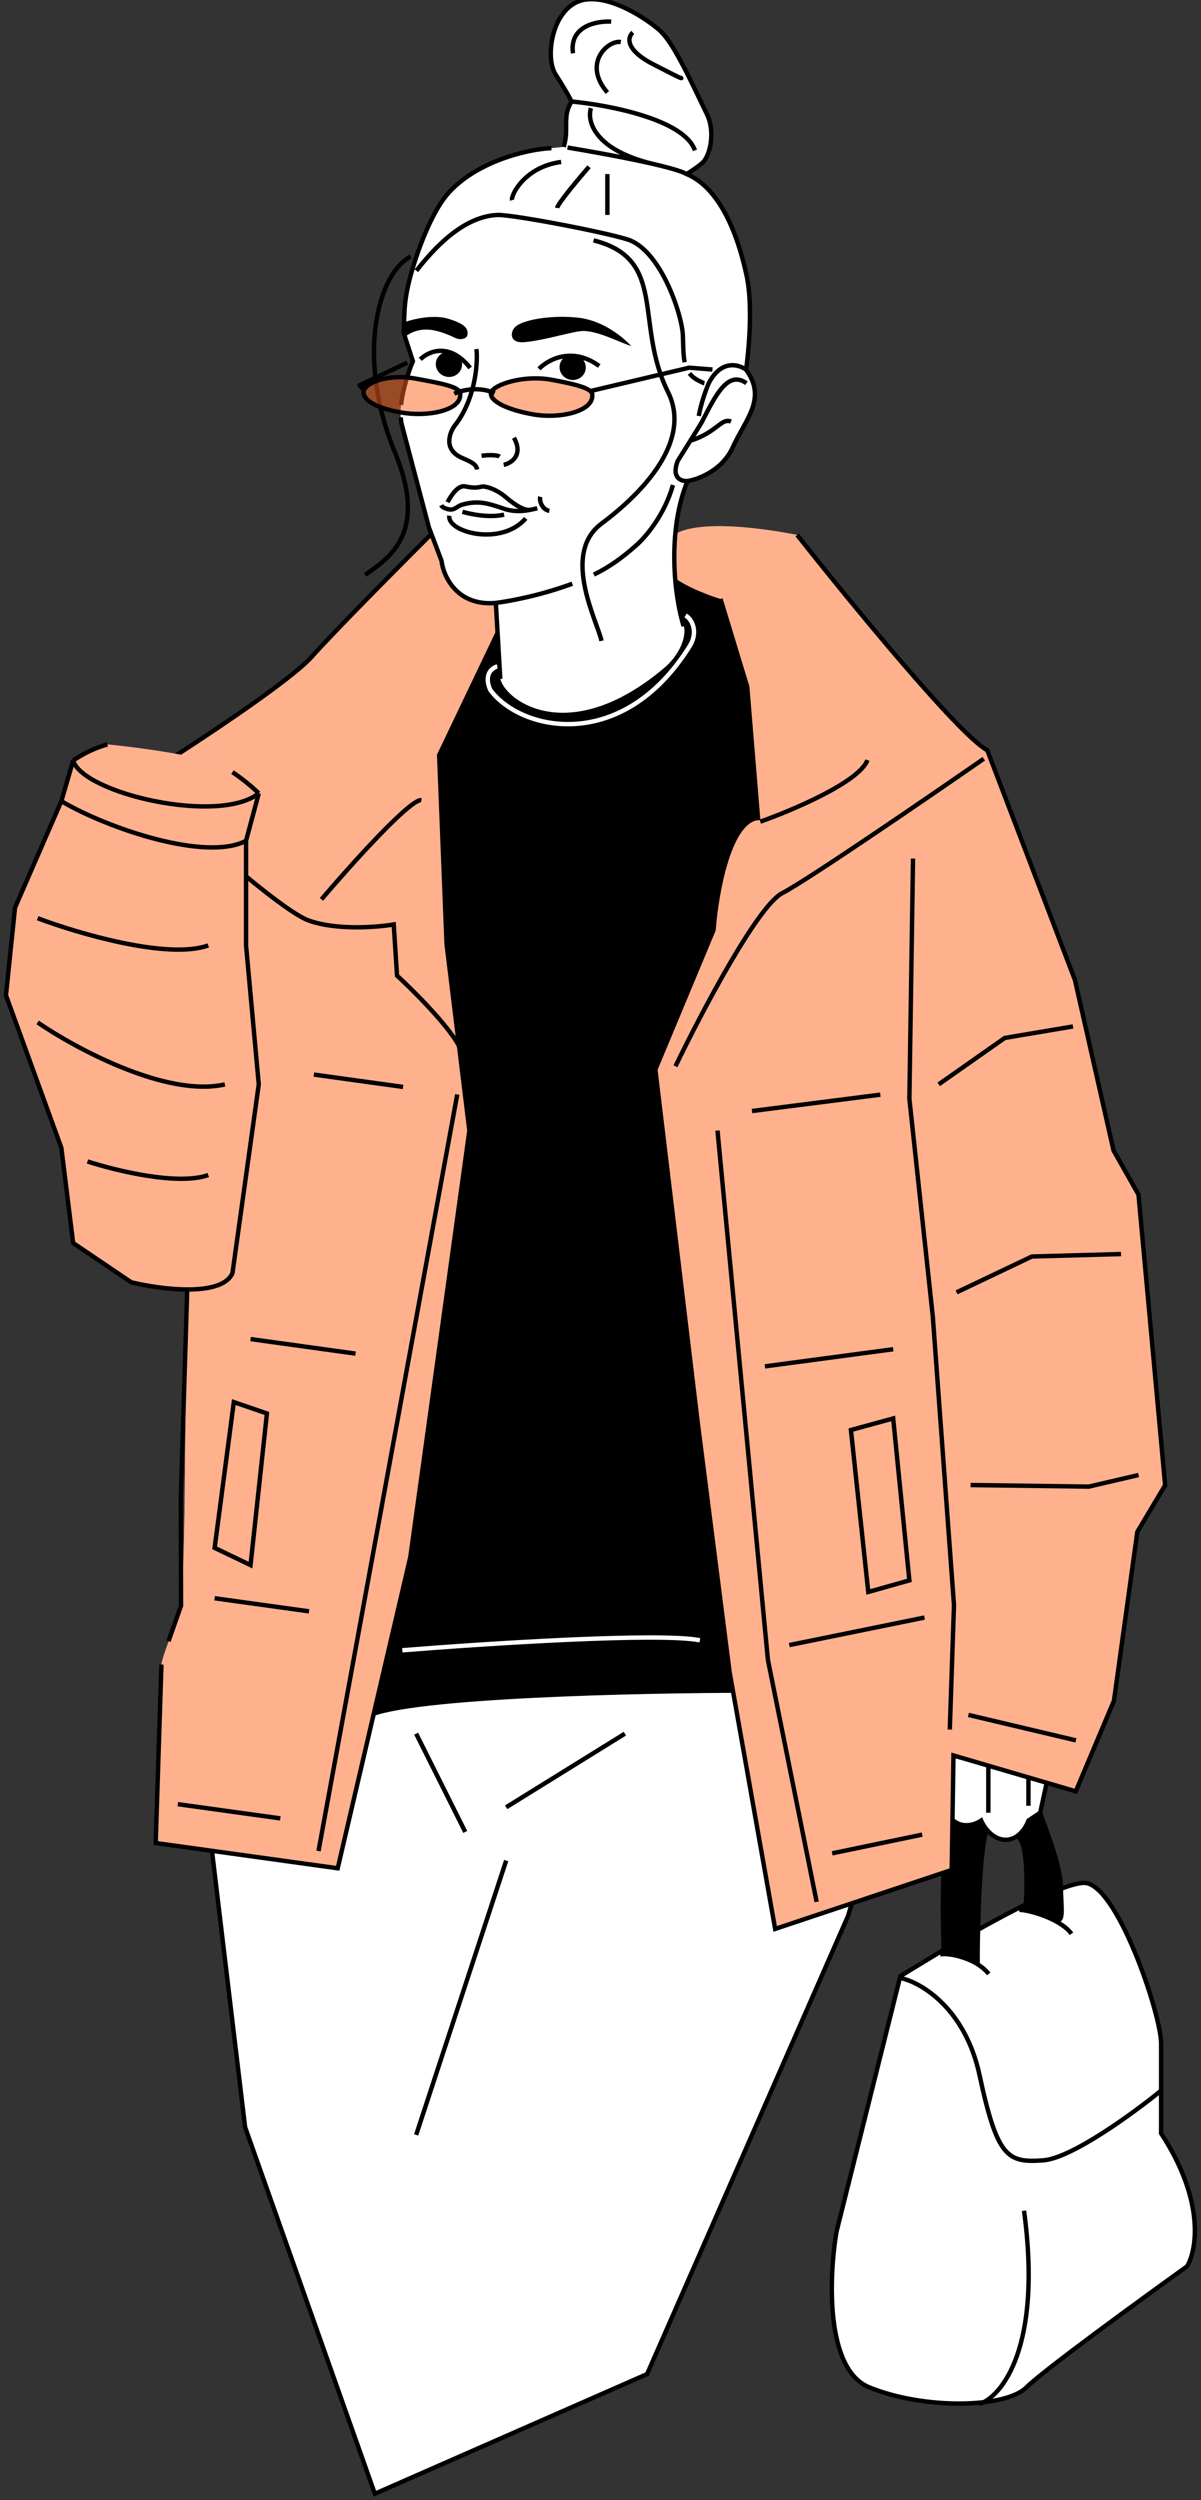 <svg width="273" height="568" viewBox="0 0 273 568" fill="none" xmlns="http://www.w3.org/2000/svg">
<rect x="0" y="0" width="273" height="568" fill="#333333" stroke="none"/>
<g clip-path="url(#clip0_665_1491)">
<path d="M52.245 393.031L47.04 410.959L55.715 483.248L85.208 566.524L147.087 539.344L192.774 435.248L206.653 388.983L178.316 369.899L61.498 380.887L52.245 393.031Z" fill="white" stroke="black"/>
<path d="M94.595 485.011L115.058 422.691M94.595 393.856L105.757 416.18M115.058 410.575L142.035 393.856" stroke="black"/>
<path d="M204.662 448.94L213.69 443.445C222.063 438.343 240.302 428.059 246.268 427.745C253.726 427.352 263.931 457.575 263.931 464.248L263.931 484.658C273.979 500.045 272.043 511.218 269.818 514.881C259.221 522.47 237.083 538.589 233.315 542.357C228.605 547.067 210.157 547.459 197.597 542.357C187.549 538.275 188.439 517.106 190.14 507.031L204.662 448.94Z" fill="white" stroke="black"/>
<path d="M213.682 444.044C215.031 443.563 221.518 444.496 224.756 448.428M231.677 433.893C233.412 433.797 240.905 435.739 243.558 439.314M205.023 449.449C209.552 450.509 219.419 456.387 222.657 471.419C226.705 490.21 229.017 491.366 237.112 490.788C243.587 490.326 257.733 479.996 263.997 474.888M222.657 546.152C227.765 544.385 236.94 533.125 232.775 502.223" stroke="black"/>
<path d="M216.992 413.645C213.838 415.565 214.261 434.151 214.489 443.237L222.218 445.775C222.218 437.431 222.718 419.234 224.364 415.531C226.421 410.902 228.135 416.217 231.221 417.245C233.69 418.068 233.507 428.674 233.107 433.874C233.621 434.16 237.118 434.367 239.175 435.739C242.183 437.744 241.164 433.532 241.164 428.903C241.164 424.274 237.907 415.702 235.679 410.045C233.45 404.388 220.935 411.245 216.992 413.645Z" fill="black" stroke="black"/>
<path d="M216.688 413.594C214.372 411.663 215.723 400.242 216.688 394.772C230.146 392.108 237.457 395.882 239.43 398.102L236.44 411.817L233.777 413.594C233.282 415.049 231.553 417.96 228.589 417.96C225.624 417.96 223.648 415.049 223.03 413.594C221.882 414.398 219.005 415.524 216.688 413.594Z" fill="white"/>
<path d="M224.659 400.036L224.659 411.817M233.777 403.201L233.777 410.234M216.688 394.772C215.723 400.242 214.372 411.663 216.688 413.594C219.005 415.524 221.882 414.398 223.03 413.594C223.648 415.049 225.624 417.96 228.589 417.96C231.553 417.96 233.282 415.049 233.777 413.594L236.44 411.817L239.43 398.102C237.457 395.882 230.146 392.108 216.688 394.772Z" stroke="black"/>
<path d="M154.876 142.368C141.009 158.546 121.56 146.53 112.412 140.752L63.877 206.886L83.617 297.885L83.617 389.847C92.861 385.225 145.567 384.069 170.764 384.069L186.653 219.886L170.764 134.183L151.834 130.401L154.876 142.368Z" fill="black" stroke="black"/>
<path d="M155.83 139.814C157.609 140.897 158.613 143.848 156.786 146.773C141.626 171.048 118.662 166.23 111.523 156.855C110.786 155.468 110.062 152.431 113.064 151.371M91.453 374.908C110.215 373.395 150.008 370.823 159.087 372.638" stroke="white"/>
<path d="M70.892 149.173C65.741 154.978 42.642 170.069 31.736 176.888L43.874 189.246L31.079 214.914L27.974 227.151L20.569 243.495L16.28 282.349L42.68 292.766C41.728 331.222 42.389 352.457 40.97 364.716C39.222 371.359 37.158 375.299 36.697 378.151L35.391 418.699L76.764 424.433L93.274 353.703L106.696 256.851L101.509 214.443L99.826 171.562L113.999 141.9L114.903 117.783L99.386 119.979C92.034 127.291 76.043 143.367 70.892 149.173Z" fill="white"/>
<path d="M224.417 170.447C217.948 166.943 192.917 136.381 181.21 121.538C181.21 121.538 159.94 117.031 153.162 121.538C141.329 129.407 163.777 136.067 163.777 136.067L169.849 156.023L172.302 185.819C165.695 186.474 162.81 203.057 162.193 211.266L148.963 242.969L158.537 322.681L165.837 379.823L176.2 438.212L216.334 424.814L216.736 398.802L244.534 406.952L253.212 386.366L258.529 347.997L264.847 337.413L258.785 271.376L253.111 261.353L244.348 222.65L224.417 170.447Z" fill="white"/>
<path d="M70.892 149.173C65.741 154.978 42.642 170.069 31.736 176.888L43.874 189.246L31.079 214.914L27.974 227.151L20.569 243.495L16.28 282.349L42.68 292.766C41.728 331.222 42.389 352.457 40.97 364.716C39.222 371.359 37.158 375.299 36.697 378.151L35.391 418.699L76.764 424.433L93.274 353.703L106.696 256.851L101.509 214.443L99.826 171.562L113.999 141.9L114.903 117.783L99.386 119.979C92.034 127.291 76.043 143.367 70.892 149.173Z" fill="#FF641E" fill-opacity="0.5"/>
<path d="M224.417 170.447C217.948 166.943 192.917 136.381 181.21 121.538C181.21 121.538 159.94 117.031 153.162 121.538C141.329 129.407 163.777 136.067 163.777 136.067L169.849 156.023L172.302 185.819C165.695 186.474 162.81 203.057 162.193 211.266L148.963 242.969L158.537 322.681L165.837 379.823L176.2 438.212L216.334 424.814L216.736 398.801L244.534 406.952L253.212 386.366L258.529 347.997L264.847 337.413L258.785 271.376L253.111 261.353L244.348 222.65L224.417 170.447Z" fill="#FF641E" fill-opacity="0.5"/>
<path d="M181.21 121.539C192.917 136.381 217.948 166.943 224.417 170.448L244.349 222.651L253.112 261.353L258.786 271.376L264.847 337.413L258.529 347.998L253.212 386.367L244.534 406.952L216.736 398.802L216.334 424.815L176.2 438.212L165.837 379.823L158.537 322.681L148.964 242.969L162.194 211.266C162.81 203.057 165.696 186.474 172.303 185.819L169.849 156.023L163.778 136.067M36.697 378.152L35.391 418.7L76.765 424.433L93.275 353.703L106.696 256.851L101.509 214.443L99.826 171.563L114 141.9L114.904 117.783L99.387 119.98C92.035 127.292 76.043 143.367 70.892 149.173C65.741 154.979 42.642 170.069 31.736 176.889L43.874 189.246M16.28 274.449L20.569 243.495L27.974 227.152L31.079 214.915L41.252 194.507" stroke="black"/>
<path d="M32.174 178.145C42.2 187.511 63.828 206.815 70.128 209.106C76.428 211.397 85.667 210.668 89.499 210.018L90.251 221.643C95.403 226.394 105.585 236.766 105.103 240.245M153.54 242.232C159.289 230.33 172.188 205.805 177.798 202.912C183.407 200.019 210.687 181.345 223.626 172.369M172.814 186.668C180.168 184.07 195.335 177.635 197.178 172.682M73.07 204.315C79.59 196.658 93.26 181.431 95.775 181.78M28.796 224.945L48.383 235.419M17.932 278.452L43.989 282.062M56.949 304.208L80.816 307.515M53.47 238.539L47.045 284.9L42.583 292.215L41.093 340.295L41.148 364.791L38.307 372.847M48.789 363.09L70.239 366.063M40.419 409.872L63.72 413.101M103.94 248.637L72.401 420.512M170.939 252.403L200.106 248.685M207.539 195.049L206.71 249.6L212.042 299.162L216.85 364.65L215.896 392.922M220.63 337.372L247.504 337.731L258.808 335.09M217.441 293.599L234.555 285.454L254.825 284.897M213.376 246.34L228.395 235.801L243.902 233.186M220.124 389.592L244.564 395.378M179.413 373.729L210.149 367.471M173.884 310.41L203.03 306.516M71.339 244.119L91.617 246.929M163.091 256.833L174.555 377.087L185.632 432.065M189.167 421.038L209.625 416.787M193.425 324.869L197.367 361.661L206.71 359.033L203.03 322.241L193.425 324.869ZM53.148 318.529L60.674 321.11L56.949 355.562L48.789 351.644L53.148 318.529Z" stroke="black"/>
<path d="M101.611 44.224C107.899 36.831 119.688 33.885 125.348 33.658L128.148 33.368C128.148 33.368 128.607 31.846 128.668 30.362C128.721 29.051 128.336 27.566 128.548 26.271C128.767 24.925 129.929 23.064 129.929 23.064C129.59 22.362 128.392 20.152 126.304 16.925C123.693 12.89 125.617 0.957 133.103 -0.093C139.092 -0.932 146.75 4.149 149.83 6.794C152.91 9.44 156.495 17.221 160.751 26.088C162.541 29.817 161.545 35.28 159.63 37.017C158.478 38.062 156.329 39.755 155.369 39.802C164.195 42.376 168.844 58.845 169.62 62.197C170.977 68.066 170.527 76.962 169.594 83.992C174.375 90.6 169.501 95.14 166.542 101.655C164.175 106.866 158.717 108.91 156.284 109.28C151.543 120.725 153.31 135.814 155.418 142.26C155.958 143.479 155.418 148.018 150.869 151.834C129.518 169.749 115.036 159.391 113.722 154.244L112.706 136.974C103.839 137.769 100.781 130.912 100.36 127.384L97.488 119.796C95.913 113.825 92.481 100.817 91.354 96.549C90.226 92.28 92.552 85.117 93.856 82.069L91.773 75.668C92.22 68.43 94.351 52.76 101.611 44.224Z" fill="white"/>
<path d="M134.925 54.613C151.841 58.842 144.112 73.477 151.841 89.05C157.306 100.06 146.404 111.741 136.725 118.955C127.46 125.862 135.85 141.298 136.725 145.589" stroke="black"/>
<path d="M93.367 58.27C85.974 62.029 80.772 81.019 89.772 102.773C97.449 121.329 88.268 126.845 83.002 130.607" stroke="black"/>
<path d="M108.301 79.294C108.706 82.988 107.822 91.035 103.434 96.602C102.232 98.151 100.701 102.018 104.804 103.922C106.75 104.825 108.26 105.303 108.445 106.663M114.499 105.597C116.291 105.253 119.017 103.318 116.821 99.444M109.466 103.532C110.568 103.396 112.927 103.248 113.547 103.747" stroke="black"/>
<path d="M125.348 33.658C119.688 33.885 107.899 36.831 101.611 44.225C97.978 48.495 94.595 57.609 93.099 63.503C91.606 69.387 91.997 72.051 91.773 75.668L93.856 82.069C92.953 84.181 91.559 88.268 91.163 92M112.706 136.974C103.839 137.769 100.781 130.912 100.36 127.384L97.489 119.796C95.913 113.825 92.482 100.817 91.354 96.549C91.212 96.012 91.125 95.429 91.084 94.814M112.706 136.974L113.723 154.244M112.706 136.974C116.65 136.462 123.5 135.064 130.086 132.608M155.418 142.26C153.31 135.814 151.543 120.725 156.284 109.28M156.284 109.28C158.718 108.91 164.176 106.866 166.543 101.655C169.501 95.14 174.375 90.6 169.595 83.992M156.284 109.28C154.916 109.396 152.551 108.646 154.043 104.722C154.043 104.722 159.274 96.388 159.521 95.908C162.594 89.933 165.425 83.981 169.674 87.065M169.595 83.992C170.527 76.962 170.977 68.066 169.62 62.197C168.845 58.845 165.546 43.465 156.072 39.543M169.595 83.992C167.902 82.734 163.818 81.619 161.02 87.23C160.492 88.504 159.315 91.743 158.838 94.505M156.072 39.543C156.072 39.543 158.478 38.062 159.63 37.017C161.545 35.28 162.542 29.817 160.751 26.088C156.495 17.221 152.91 9.44 149.83 6.794C146.75 4.149 139.092 -0.932 133.103 -0.093C125.618 0.957 123.693 12.89 126.304 16.925C128.392 20.152 129.591 22.362 129.929 23.064M156.072 39.543C153.079 37.795 137.519 34.927 129.007 33.517M129.929 23.064C138.284 23.84 155.586 27.148 157.955 34.17M129.929 23.064C128.327 25.63 128.784 27.54 128.668 30.362C128.607 31.846 128.148 33.368 128.148 33.368M152.97 110.184C151.089 116.929 146.774 122.024 144.608 123.898C141.651 126.536 138.593 128.8 134.994 130.531M157.196 100.04C163.045 98.123 163.972 94.873 166.165 95.771M143.855 7.381C142.676 8.381 141.951 11.225 148.481 14.6C155.012 17.976 155.288 17.997 154.61 17.585M138.926 4.91C135.66 4.726 129.351 5.907 130.247 12.107M141.123 9.549C138.212 9.046 132.313 14.383 138.063 21.014M134.33 24.566C133.398 27.442 134.994 33.916 148.116 37.166M127.557 36.793C119.255 37.888 116.073 44.373 116.403 45.474M133.89 37.888C131.545 40.583 126.81 46.228 126.635 47.243M138.063 39.543L138.063 48.837M155.636 82.289C155.26 80.512 155.333 78.375 155.209 75.98C154.978 71.519 150.536 57.889 143.476 54.706C140.322 53.283 116.624 48.689 113.068 48.837C105.122 49.17 98.483 56.646 94.645 61.508M156.731 84.828C157.156 85.383 157.714 85.869 158.447 86.279C158.904 86.527 159.88 87.033 160.122 87.074" stroke="black"/>
<path d="M101.966 72.431C98.537 71.369 93.925 72.515 92.373 73.057C91.468 73.67 91.58 75.654 92.021 76.536C95.473 73.981 98.942 74.617 103.453 76.759C104.745 77.372 106.178 76.94 106.274 75.991C106.394 74.805 106.017 73.686 101.966 72.431Z" fill="black"/>
<path d="M131.643 72.198C126.078 71.525 119.188 72.442 117.152 74.235C116.038 75.216 115.561 78.026 119.19 77.735C123.727 77.371 130.514 75.147 132.686 75.189C136.024 75.254 140.54 77.627 143.482 78.636C141.854 76.77 137.207 72.87 131.643 72.198Z" fill="black"/>
<ellipse cx="102.047" cy="82.757" rx="2.986" ry="2.881" transform="rotate(9.804 102.047 82.757)" fill="black"/>
<ellipse cx="130.173" cy="83.446" rx="2.986" ry="2.881" transform="rotate(9.804 130.173 83.446)" fill="black"/>
<path d="M100.267 114.784C100.533 115.268 101.492 115.705 102.428 115.762C103.363 115.819 103.988 114.96 105.035 114.659C108.639 113.622 110.911 114.314 114.578 115.578C117.655 116.638 120.684 115.816 122.133 115.465M101.732 114.088C102.426 112.747 104.08 110.131 105.754 110.499C107.845 110.959 108.775 110.725 109.496 110.553C110.217 110.381 112.723 111.012 115.025 112.99C117.328 114.969 119.2 115.941 120.401 115.852M122.813 112.854C122.551 113.75 123.199 115.771 124.868 116.06" stroke="black"/>
<path d="M102.147 117.161C101.509 120.854 113.877 124.258 119.506 117.767M105.118 116.266C106.902 116.809 111.293 117.699 114.583 116.916" stroke="black"/>
<path d="M95.545 81.634C97.367 79.81 102.183 77.648 106.872 83.591M122.526 83.791C124.54 81.703 130.095 78.652 136.208 83.153" stroke="black"/>
<path d="M104.618 89.689C104.673 93.311 97.083 94.804 90.951 93.675C84.818 92.546 82.345 90.579 82.667 88.827C82.99 87.074 87.958 84.815 94.57 86.032C100.703 87.161 104.94 87.936 104.618 89.689Z" fill="#FF641E" fill-opacity="0.5"/>
<path d="M134.632 89.834C134.784 93.513 127.128 95.24 120.995 94.111C114.863 92.982 111.287 90.999 111.609 89.247C111.932 87.494 118.823 85.067 125.435 86.285C131.568 87.414 134.899 88.381 134.632 89.834Z" fill="#FF641E" fill-opacity="0.5"/>
<path d="M156.663 83.529L156.702 83.03L156.624 83.024L156.547 83.042L156.663 83.529ZM81.737 87.535L81.522 87.083C81.379 87.152 81.276 87.284 81.246 87.44C81.216 87.596 81.262 87.757 81.369 87.874L81.737 87.535ZM104.618 89.689L104.126 89.598L104.117 89.647L104.118 89.696L104.618 89.689ZM134.632 89.834L134.14 89.744L134.13 89.799L134.132 89.855L134.632 89.834ZM134.251 89.348L156.778 84.015L156.547 83.042L134.021 88.375L134.251 89.348ZM156.623 84.027L161.914 84.449L161.993 83.452L156.702 83.03L156.623 84.027ZM92.353 81.94L81.522 87.083L81.951 87.987L92.782 82.844L92.353 81.94ZM81.369 87.874L82.168 88.74L82.903 88.061L82.104 87.196L81.369 87.874ZM104.118 89.696C104.129 90.402 103.775 91.04 103.058 91.606C102.333 92.179 101.271 92.647 99.98 92.98C97.4 93.644 94.043 93.736 91.041 93.183L90.86 94.167C93.99 94.743 97.495 94.653 100.229 93.948C101.595 93.596 102.803 93.082 103.678 92.391C104.56 91.694 105.135 90.787 105.118 89.681L104.118 89.696ZM91.041 93.183C88.004 92.624 85.923 91.866 84.656 91.063C83.371 90.249 83.054 89.488 83.159 88.917L82.175 88.736C81.958 89.918 82.716 91.018 84.121 91.907C85.542 92.808 87.765 93.597 90.86 94.167L91.041 93.183ZM83.159 88.917C83.204 88.67 83.447 88.299 84.024 87.886C84.583 87.487 85.387 87.099 86.403 86.795C88.433 86.187 91.247 85.929 94.48 86.524L94.661 85.541C91.281 84.919 88.305 85.181 86.117 85.837C85.024 86.164 84.112 86.594 83.442 87.073C82.79 87.539 82.291 88.107 82.175 88.736L83.159 88.917ZM94.48 86.524C97.559 87.091 100.116 87.561 101.866 88.104C102.746 88.377 103.369 88.653 103.746 88.936C104.108 89.209 104.16 89.415 104.126 89.598L105.109 89.779C105.237 89.085 104.88 88.538 104.347 88.137C103.828 87.747 103.069 87.43 102.163 87.149C100.342 86.584 97.713 86.103 94.661 85.541L94.48 86.524ZM134.132 89.855C134.162 90.575 133.818 91.235 133.107 91.829C132.389 92.429 131.327 92.93 130.035 93.294C127.452 94.022 124.082 94.171 121.086 93.619L120.905 94.603C124.041 95.18 127.566 95.029 130.306 94.257C131.675 93.871 132.882 93.32 133.748 92.597C134.621 91.868 135.178 90.932 135.131 89.814L134.132 89.855ZM121.086 93.619C118.047 93.06 115.674 92.294 114.115 91.471C113.334 91.058 112.786 90.646 112.457 90.262C112.131 89.881 112.057 89.577 112.101 89.337L111.118 89.156C111 89.793 111.253 90.394 111.698 90.913C112.141 91.429 112.809 91.912 113.648 92.355C115.33 93.243 117.812 94.033 120.905 94.603L121.086 93.619ZM112.101 89.337C112.116 89.259 112.182 89.116 112.378 88.92C112.569 88.73 112.851 88.521 113.224 88.307C113.97 87.88 115.024 87.465 116.29 87.136C118.82 86.478 122.121 86.183 125.345 86.776L125.526 85.793C122.137 85.169 118.687 85.479 116.038 86.168C114.714 86.513 113.571 86.957 112.728 87.439C112.306 87.681 111.945 87.94 111.672 88.213C111.404 88.48 111.184 88.797 111.118 89.156L112.101 89.337ZM125.345 86.776C128.413 87.341 130.741 87.859 132.264 88.408C133.03 88.684 133.546 88.953 133.848 89.207C134.137 89.452 134.163 89.619 134.14 89.744L135.124 89.925C135.234 89.323 134.944 88.824 134.493 88.443C134.053 88.072 133.403 87.756 132.603 87.467C130.994 86.887 128.59 86.357 125.526 85.793L125.345 86.776ZM103.467 89.886C104.909 89.187 108.718 88.181 112.244 89.779L112.657 88.869C108.767 87.105 104.632 88.21 103.031 88.987L103.467 89.886Z" fill="black"/>
<path d="M16.627 172.781C19.182 171.041 21.794 169.856 24.412 169.121C33.153 169.986 51.077 172.456 52.837 175.413C55.249 177.043 57.286 178.731 58.819 180.227L55.93 191.006L55.93 214.782L58.819 246.354L52.837 289.252C50.362 294.743 36.473 292.912 29.838 291.311L16.627 282.388L13.948 260.768L1.354 226.107L3.414 206.202L13.948 182.01L16.627 172.781Z" fill="white"/>
<path d="M16.627 172.781C19.182 171.041 21.794 169.856 24.412 169.121C33.153 169.986 51.077 172.456 52.837 175.413C55.249 177.043 57.286 178.731 58.819 180.227L55.93 191.006L55.93 214.782L58.819 246.354L52.837 289.252C50.362 294.743 36.473 292.912 29.838 291.311L16.627 282.388L13.948 260.768L1.354 226.107L3.414 206.202L13.948 182.01L16.627 172.781Z" fill="#FF641E" fill-opacity="0.5"/>
<path d="M58.819 180.227C49.773 187.436 18.821 180.227 16.627 172.781L13.948 182.009C24.499 188.229 46.867 195.804 55.93 191.006L58.819 180.227Z" fill="white"/>
<path d="M58.819 180.227C49.773 187.436 18.821 180.227 16.627 172.781L13.948 182.009C24.499 188.229 46.867 195.804 55.93 191.006L58.819 180.227Z" fill="#FF641E" fill-opacity="0.5"/>
<path d="M16.627 172.781C18.821 180.227 49.774 187.436 58.819 180.227M16.627 172.781C19.182 171.041 21.794 169.856 24.412 169.121M16.627 172.781L13.948 182.01M58.819 180.227C57.286 178.731 55.249 177.043 52.837 175.413M58.819 180.227L55.93 191.006M13.948 182.01C24.499 188.229 46.867 195.804 55.93 191.006M13.948 182.01L3.414 206.202L1.354 226.107L13.948 260.768L16.627 282.388L29.838 291.311C36.473 292.912 50.362 294.743 52.837 289.252L58.819 246.354L55.93 214.782L55.93 191.006M8.561 208.605C17.661 212.037 38.158 218.076 47.34 214.782M8.561 232.284C17.255 238.233 37.937 249.374 51.115 246.354M19.886 263.857C26.174 265.916 40.468 269.416 47.34 266.945" stroke="black"/>
</g>
<defs>
<clipPath id="clip0_665_1491">
<rect width="272" height="568" fill="white" transform="translate(0.242)"/>
</clipPath>
</defs>
</svg>
